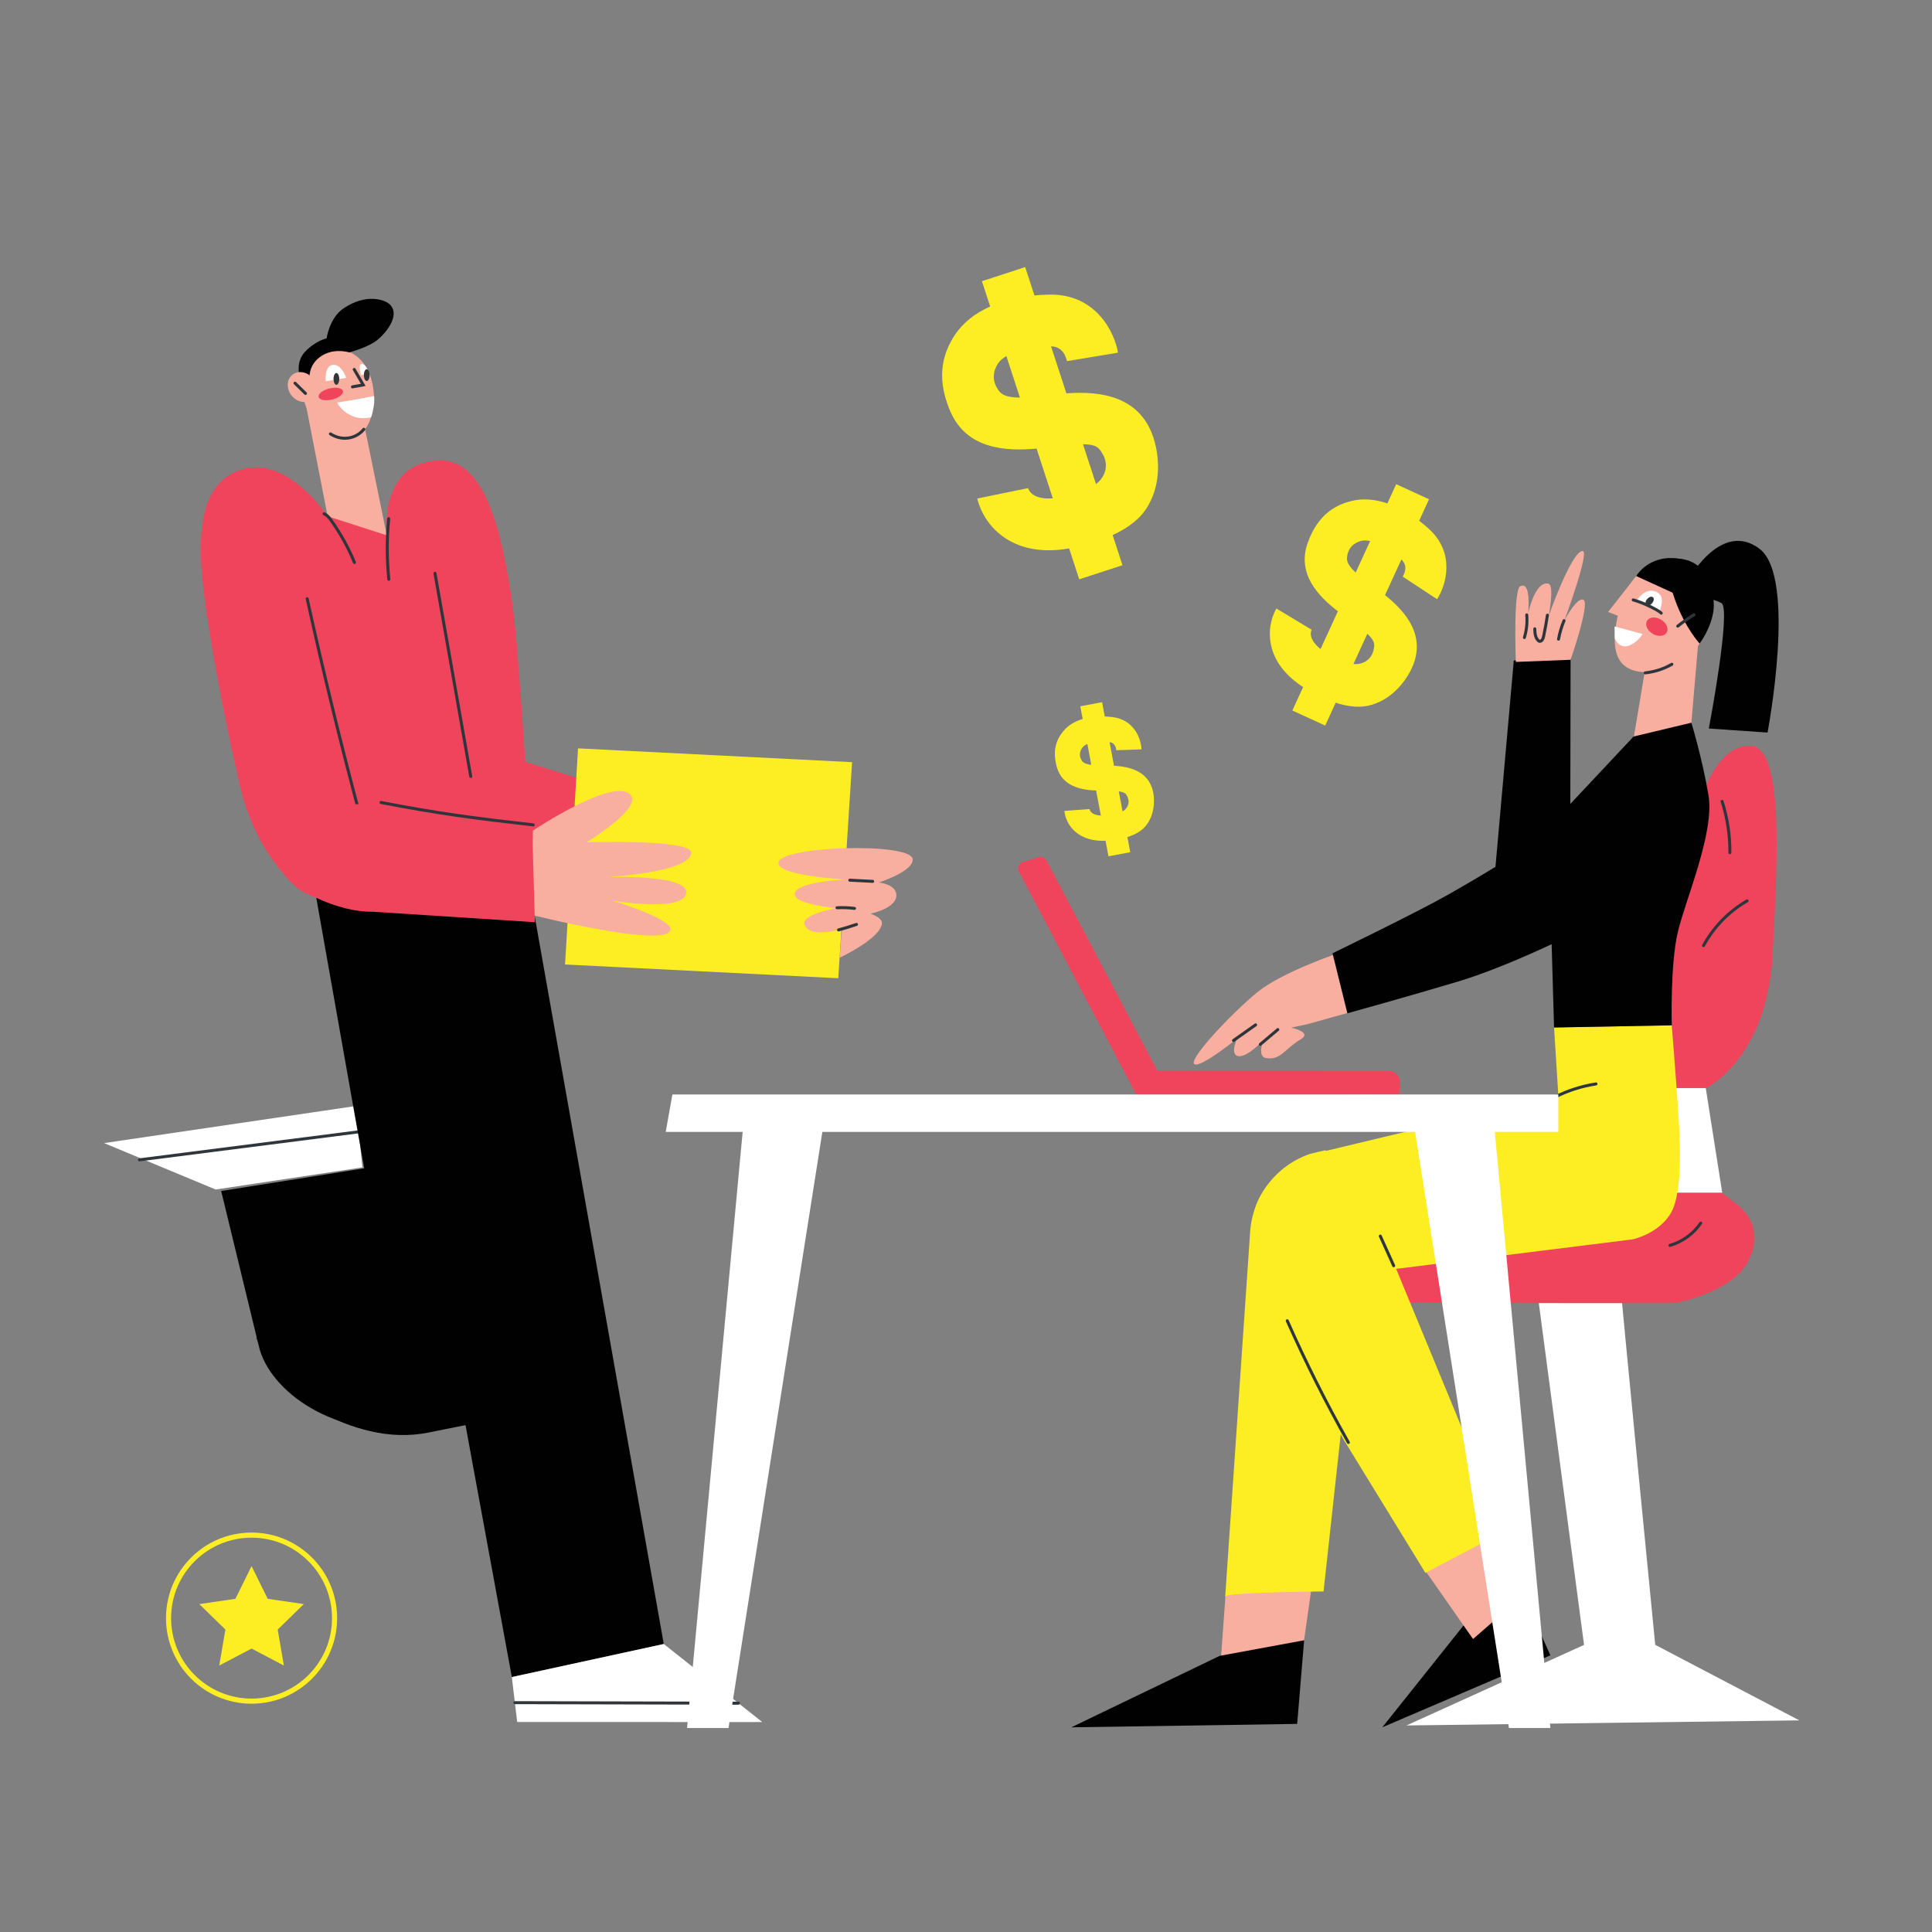 <?xml version="1.0" encoding="utf-8"?>
<!-- Generator: Adobe Illustrator 23.1.0, SVG Export Plug-In . SVG Version: 6.00 Build 0)  -->
<svg version="1.1" id="Layer_1" xmlns="http://www.w3.org/2000/svg" xmlns:xlink="http://www.w3.org/1999/xlink" x="0px" y="0px"
	 viewBox="0 0 1133.86 1133.86" style="enable-background:new 0 0 1133.86 1133.86;" xml:space="preserve">
<rect x="0" y="0" width="1133.86" height="1133.86" fill="#808080" stroke="none"/>
<style type="text/css">
	.st0{fill:#FFFFFF;}
	.st1{fill:#EF445C;}
	.st2{fill:#2E353B;}
	.st3{fill:#F9AF9F;}
	.st4{fill:#010101;}
	.st5{fill:#353638;}
	.st6{fill:#FCEE23;}
	.st7{fill:none;stroke:#FCEE23;stroke-width:3;stroke-miterlimit:10;}
</style>
<g>
	<g>
		<path class="st0" d="M950.54,748.65c0.19,5.88,20.89,216.68,20.89,216.68l84.58,44.33l-230.58,2.98l104.22-47.27l-27.86-210.52
			L950.54,748.65z"/>
	</g>
	<g>
		<path class="st0" d="M1001.1,638.66c0,0,0.09-0.04,0.26-0.13h-38.83l-3.86,61.54h52.09L1001.1,638.66z"/>
	</g>
	<g>
		<path class="st1" d="M1018.6,706.22c-7.8-5.94-7.8-5.94-7.8-5.94l-0.03-0.21h-52.09l-0.78,12.45l-140.87,17.53l-4.93,33.81
			c0.73,1.19,170.91,0.93,170.91,0.93s32.84-6.1,42.48-23.71C1035.12,723.49,1026.4,712.16,1018.6,706.22z"/>
	</g>
	<g>
		<path class="st1" d="M1040.26,560.72c3.38-61.2,6.05-121.46-12.57-122.98c-18.63-1.52-28.05,27.44-28.05,27.44l-34.01,124.05
			l-3.09,49.31h38.83C1004.58,636.89,1037.04,618.88,1040.26,560.72z"/>
	</g>
	<g>
		<path class="st2" d="M999.78,555.82c-0.14,0-0.29-0.03-0.42-0.11c-0.43-0.23-0.58-0.76-0.35-1.19
			c6.04-11.07,14.99-20.26,25.89-26.58c0.42-0.24,0.96-0.1,1.2,0.32c0.24,0.42,0.1,0.96-0.32,1.2
			c-10.63,6.16-19.35,15.12-25.23,25.91C1000.39,555.65,1000.09,555.82,999.78,555.82z"/>
	</g>
	<g>
		<path class="st2" d="M1015.24,501.29C1015.23,501.29,1015.23,501.29,1015.24,501.29c-0.49,0-0.88-0.4-0.88-0.88
			c0.09-10.14-1.44-20.18-4.54-29.84c-0.15-0.46,0.1-0.95,0.57-1.1c0.46-0.15,0.95,0.11,1.1,0.57c3.16,9.84,4.72,20.06,4.63,30.39
			C1016.11,500.9,1015.72,501.29,1015.24,501.29z"/>
	</g>
	<g>
		<path class="st2" d="M980.07,731.78c-0.38,0-0.73-0.25-0.84-0.64c-0.13-0.47,0.14-0.95,0.6-1.08c7.06-2.02,13.46-6.67,17.58-12.75
			c0.27-0.4,0.82-0.5,1.22-0.23c0.4,0.27,0.51,0.82,0.23,1.22c-4.34,6.41-11.1,11.31-18.55,13.45
			C980.23,731.77,980.15,731.78,980.07,731.78z"/>
	</g>
</g>
<g>
	<polygon class="st1" points="265.77,433.99 488.08,502.84 480.02,557.17 259.77,492.85 	"/>
</g>
<g>
	<polygon class="st3" points="943.74,359.14 953.36,362.94 956.82,342.52 	"/>
</g>
<g>
	<g>
		<polygon class="st3" points="179.98,239.92 192.28,303 207.04,327.74 226.99,314.16 214.28,251.89 		"/>
	</g>
	<g>
		<path class="st3" d="M185.25,204.37c2.28-0.03,30.85-6.19,34.1,25.92c0.96,9.5-2.45,25.56-13.73,26.91s-22.81-8.81-25.63-17.27
			c-2.82-8.46-6.79-18.43-3.31-24.9S185.25,204.37,185.25,204.37z"/>
	</g>
	<g>
		<path class="st4" d="M204.96,206.82c0,0,11.8-3.08,17.08-7.77c6.81-6.05,11.85-14.59,7.18-19.95c-2.84-3.26-14.29-7.28-27.87,2.07
			c-8.01,5.52-9.68,17.44-9.68,17.44s-6.12,1.14-12.5,7.68c-5.96,6.11-3.32,14.77-3.32,14.77l6.46,6.04c0,0-3.21-9.57,3.87-16.25
			C194.15,203.33,204.96,206.82,204.96,206.82z"/>
	</g>
	<g>
		
			<ellipse transform="matrix(0.776 -0.63 0.63 0.776 -103.482 162.724)" class="st3" cx="177.54" cy="227.17" rx="8.01" ry="9.26"/>
	</g>
	<g>
		<path class="st0" d="M191.19,223.71c0,0-1.03-9.39,4.43-9.59c5.08-0.19,7.54,7.68,7.54,7.68L191.19,223.71z"/>
	</g>
	<g>
		<path class="st0" d="M211.81,220.13c0,0-1.7-6.02,0.15-6.48c2.72-0.68,4.9,5.81,4.9,5.81L211.81,220.13z"/>
	</g>
	<g>
		<path class="st0" d="M197.88,236.2c8.52-1.11,21.62-3.79,21.62-3.79s0.5,1.94-0.22,6.33c-0.73,4.39-1.52,6.13-1.52,6.13
			s-5.66,1.69-11.22-0.81C199.88,241.09,197.88,236.2,197.88,236.2z"/>
	</g>
	<g>
		<path class="st2" d="M179.27,231.77c-0.22,0-0.44-0.08-0.61-0.25l-6.13-6.02c-0.35-0.34-0.35-0.89-0.01-1.24
			c0.34-0.35,0.89-0.35,1.24-0.01l6.13,6.02c0.35,0.34,0.35,0.89,0.01,1.24C179.72,231.69,179.5,231.77,179.27,231.77z"/>
	</g>
	<g>
		<path class="st2" d="M206.85,227.92c-0.39,0-0.75-0.26-0.85-0.66c-0.12-0.47,0.17-0.95,0.64-1.06c0.95-0.24,2.11-0.42,3.23-0.6
			c0.65-0.1,1.31-0.21,1.93-0.32l-4.67-8.02c-0.24-0.42-0.1-0.95,0.32-1.2c0.42-0.24,0.95-0.1,1.2,0.32l5.87,10.07l-1.13,0.29
			c-0.95,0.24-2.11,0.42-3.23,0.6c-1.08,0.17-2.2,0.35-3.07,0.57C207,227.91,206.92,227.92,206.85,227.92z"/>
	</g>
	<g>
		<path class="st2" d="M202.42,258.08c-3.04,0-6.16-0.89-8.98-2.72c-0.41-0.26-0.52-0.81-0.26-1.21c0.26-0.41,0.81-0.52,1.21-0.26
			c6.2,4.02,13.97,2.97,18.47-2.51c0.31-0.37,0.86-0.43,1.23-0.12c0.37,0.31,0.43,0.86,0.12,1.23
			C211.2,256.16,206.89,258.08,202.42,258.08z"/>
	</g>
	<g>
		<ellipse class="st5" cx="197.42" cy="222.37" rx="1.68" ry="3.46"/>
	</g>
	<g>
		<ellipse class="st5" cx="215.23" cy="220.13" rx="1.68" ry="3.46"/>
	</g>
	<g>
		
			<ellipse transform="matrix(0.972 -0.236 0.236 0.972 -49.047 52.266)" class="st1" cx="194.03" cy="231.23" rx="7.33" ry="3.34"/>
	</g>
</g>
<g>
	<g>
		<polygon class="st3" points="997.78,364.34 991.06,442.54 958.12,436.99 967.49,380.99 		"/>
	</g>
	<g>
		<path class="st3" d="M950.71,356.11c-4.91,18.59-5.13,33.89,8.79,37.56c13.92,3.68,36.72-5.66,41.63-24.24
			c4.91-18.59-2.39-36.64-16.32-40.32c-8.57-2.26-17.66,1.45-24.52,8.98C956.02,342.79,952.6,348.97,950.71,356.11z"/>
	</g>
	<g>
		<path class="st0" d="M974.05,358.81c-0.12-0.87,4.11-8.84-2.19-11.55c-6.3-2.71-10.93,4.69-10.93,4.69s5.01,1.66,6.55,2.45
			C969.25,355.32,974.05,358.81,974.05,358.81z"/>
	</g>
	<g>
		
			<ellipse transform="matrix(0.519 -0.855 0.855 0.519 153.196 1008.094)" class="st1" cx="972.24" cy="367.94" rx="4.82" ry="6.71"/>
	</g>
	<g>
		
			<ellipse transform="matrix(0.656 -0.754 0.754 0.656 66.912 851.916)" class="st2" cx="968.65" cy="352.51" rx="3.01" ry="1.9"/>
	</g>
	<g>
		
			<ellipse transform="matrix(0.846 -0.533 0.533 0.846 -40.997 584.183)" class="st3" cx="991.24" cy="363.09" rx="9.68" ry="7.47"/>
	</g>
	<g>
		<path class="st0" d="M964.03,372.09l-16.49-4.45l0.13,6.96c0,0,2.63,7.52,9.89,3.64C961.55,376.1,964.03,372.09,964.03,372.09z"/>
	</g>
	<g>
		<g>
			<path class="st4" d="M1005.64,358.02c0.78-6.97-1.03-22.19-12.08-27.86c-8.22-4.22-16.82-1.56-16.82-1.56s2.94,14.17,6.46,23.86
				c5.92,16.27,14.29,25.23,14.29,25.23S1004.48,368.35,1005.64,358.02z"/>
		</g>
		<g>
			<path class="st4" d="M991.86,329.38c-4.89-1.05-10.45-3-17.7-1.1c-9.92,2.6-13.87,9.81-13.87,9.81l25.77,11.77L991.86,329.38z"/>
		</g>
		<g>
			<path class="st4" d="M991.77,338.86c0,0,18.92-33.51,40.92-16.73c22,16.78,4.66,107.79,4.66,107.79l-34.46-2.36
				c0,0,13.37-70.24,7.37-73.61c-6-3.37-16.29-3.91-16.29-3.91L991.77,338.86z"/>
		</g>
	</g>
	<g>
		<path class="st2" d="M984.63,368.36c-0.26,0-0.51-0.11-0.69-0.33c-0.3-0.38-0.24-0.93,0.14-1.23c3.05-2.44,6.29-4.71,9.62-6.75
			c0.41-0.25,0.95-0.12,1.21,0.29c0.25,0.41,0.12,0.95-0.29,1.21c-3.27,2-6.45,4.23-9.44,6.63
			C985.02,368.3,984.82,368.36,984.63,368.36z"/>
	</g>
	<g>
		<path class="st2" d="M974.95,360.74c-0.26,0-0.52-0.12-0.69-0.34c-0.93-1.2-9.86-5.84-16-7.48c-0.47-0.13-0.74-0.61-0.62-1.07
			c0.13-0.47,0.61-0.74,1.07-0.62c6.11,1.64,15.59,6.37,16.94,8.1c0.3,0.38,0.23,0.93-0.16,1.23
			C975.33,360.68,975.14,360.74,974.95,360.74z"/>
	</g>
	<g>
		<path class="st2" d="M965.52,395.78c-0.44,0-0.82-0.33-0.87-0.79c-0.05-0.48,0.3-0.91,0.78-0.96c5.36-0.56,10.66-2.27,15.34-4.95
			c0.42-0.24,0.96-0.1,1.2,0.32c0.24,0.42,0.1,0.96-0.32,1.2c-4.89,2.8-10.43,4.59-16.03,5.17
			C965.58,395.78,965.55,395.78,965.52,395.78z"/>
	</g>
</g>
<g>
	<polygon class="st4" points="892.79,933.43 909.9,971.48 811.24,1013.74 858.93,953.94 	"/>
</g>
<g>
	<polygon class="st6" points="339.25,439.2 331.61,566.04 491.97,574.11 500.08,447.31 	"/>
</g>
<g>
	<g>
		<polygon class="st3" points="719.2,936.63 715.82,983.6 763.82,973.28 773.64,904.14 		"/>
	</g>
	<g>
		<path class="st6" d="M792.75,692.29c-2.51-5.22-6.24-9.92-10.55-13.84c-1.4-1.27-2.92-2.42-4.54-3.37l-8.81,2.11
			c-20.06,6.85-33.98,25.17-35.2,46.34l-14.6,213.5c0.34-2.6,57.72-3.03,57.72-3.03l9.74-89.07l11.53-97.84
			C798.05,747.09,803.73,715.18,792.75,692.29z"/>
	</g>
	<g>
		<polygon class="st4" points="765.38,962.65 761.29,1011.73 628.73,1013.74 715.82,971.79 		"/>
	</g>
</g>
<g>
	<path class="st1" d="M599.65,506.07l7.88-2.32c2.02-1.47,4.84-1.13,6.45,0.78l65.24,123.83l135.44,0.08c4.36,0,7.71,3.86,7.1,8.18
		l-0.74,5.8l-154.01,0.25l-68.2-129.65C597.02,510.89,597.41,507.7,599.65,506.07z"/>
</g>
<g>
	<path class="st6" d="M677.02,466.48c-1.83-13.74-13.71-16.52-23.23-17.09l-2.61-13.88c3.18,0.47,3.85,3.26,3.97,4.9l0-0.11
		l14.77-0.51c-0.2-5.9-4.07-17.45-17.21-18.98c-1.48-0.17-2.93-0.28-4.35-0.33l-1.57-8.38l-12.78,2.4l1.4,7.46
		c-4.63,1.39-8.44,3.69-11.13,6.85c-3.25,3.82-7.19,10.27-4.05,21.35c3.23,11.4,14.24,13.43,23.07,13.79l2.76,14.7
		c-3.9-0.24-6.32-1.66-6.68-4.06c0.02,0.16,0.02,0.24,0.02,0.24l-14.74,1.07c0.05,0.75,0.71,7.51,6.76,12.51
		c4.06,3.36,9.37,5.05,15.82,5.05c0.52,0,1.06-0.02,1.59-0.04l1.71,9.13l12.78-2.4l-1.67-8.9c4.83-1.49,8.58-3.72,11.05-6.89
		C677.67,477.98,677.51,470.19,677.02,466.48z M634.79,446.25c-1.83-3.16-0.93-5.9,0.74-7.85c0.6-0.7,1.5-1.29,2.63-1.77l2.3,12.25
		C636.89,448.4,635.51,447.49,634.79,446.25z M660.44,474.97c-0.27,0.27-0.74,0.72-1.63,1.23l-2.21-11.76
		c3.81,0.53,4.4,1.59,5.17,3.38C663.06,470.79,662.02,473.4,660.44,474.97z"/>
</g>
<g>
	<path class="st6" d="M827.69,393.9c10.5-20.02-2.68-34.91-14.83-44.64l9.61-20.93c3.78,3.62,2.06,7.96,0.67,10.25l0.1-0.16
		l20.15,13.23c5.28-8.04,11.03-27.07-5.03-41.48c-1.81-1.62-3.64-3.13-5.48-4.53l5.8-12.63l-19.27-8.84l-5.17,11.26
		c-7.46-2.51-14.72-3.04-21.28-1.37c-7.93,2.02-19.25,6.89-25.51,24.6c-6.44,18.22,6.3,31.28,17.73,40.09l-10.17,22.17
		c-4.97-3.99-6.85-8.16-5.07-11.7c-0.12,0.23-0.2,0.35-0.2,0.35l-20.64-12.46c-0.64,1.05-6.13,10.66-2.78,23.03
		c2.24,8.3,7.72,15.55,16.3,21.63c0.7,0.49,1.42,0.97,2.16,1.45l-6.32,13.77l19.27,8.84l6.16-13.42c7.84,2.56,14.93,3.13,21.2,1.23
		C817.74,409.82,824.86,399.31,827.69,393.9z M790.55,327.18c0.54-5.94,4.33-8.73,8.38-9.76c1.45-0.37,3.21-0.31,5.17,0.12
		l-8.48,18.48C791.32,332.03,790.33,329.53,790.55,327.18z M797.64,389.58c-0.61,0.1-1.66,0.26-3.32,0.1l8.14-17.73
		c4.58,4.29,4.35,6.26,3.69,9.37C805.05,386.49,801.23,388.98,797.64,389.58z"/>
</g>
<g>
	<path class="st6" d="M677.71,259.47c-7.39-27.5-32.31-30.01-51.86-28.63l-9-27.57c6.6,0.12,8.71,5.61,9.38,8.92l-0.04-0.23
		l29.95-4.98c-1.99-11.96-12.92-34.47-40.1-34.08c-3.06,0.04-6.04,0.21-8.94,0.49l-5.43-16.64l-25.39,8.28l4.84,14.83
		c-9.05,4.05-16.22,9.76-20.85,16.92c-5.61,8.65-11.92,22.82-2.58,44.56c9.61,22.36,32.56,23.56,50.66,21.94l9.53,29.2
		c-8.01,0.55-13.31-1.7-14.69-6.49c0.09,0.31,0.11,0.49,0.11,0.49l-29.74,6.1c0.31,1.52,3.44,15.1,17.1,23.69
		c9.17,5.76,20.43,7.8,33.57,6.08c1.06-0.14,2.15-0.31,3.23-0.5l5.92,18.14l25.39-8.28L653,314.03c9.44-4.32,16.49-9.86,20.67-16.98
		C682.1,282.7,679.71,266.89,677.71,259.47z M586.33,229.48c-4.57-5.96-3.46-11.77-0.59-16.19c1.03-1.58,2.71-3.03,4.89-4.31
		l7.94,24.34C591.19,233.31,588.14,231.83,586.33,229.48z M646.21,281.15c-0.47,0.61-1.32,1.66-2.99,2.93l-7.62-23.36
		c7.9,0.06,9.37,2.07,11.42,5.52C650.43,271.96,649.02,277.53,646.21,281.15z"/>
</g>
<g>
	<g>
		<path class="st4" d="M888.43,387.63l-11.97,134.65c-1.63,18.33,24.34,38.63,39.65,28.42l5.41-39.62l0.23-125.89L888.43,387.63z"/>
	</g>
	<g>
		<path class="st3" d="M889.62,388.47c0,0-1.64-42.44,2.62-44.44c6.8-3.19,4.46,16.44,4.65,15.83c0.19-0.61,3.92-18.84,11.76-17.34
			c3.86,0.74,0.24,18.94,0.24,18.94s13.51-38.17,19.89-38.07c4.45,0.07-10.76,40.94-10.76,40.94s7.55-14.42,11.32-12.27
			c3.87,2.21-7.58,35.15-7.58,35.15L889.62,388.47z"/>
	</g>
	<g>
		<path class="st2" d="M903.71,377.27c-0.09,0-0.18-0.01-0.27-0.02c-0.61-0.09-1.05-0.47-1.33-0.75c-1.95-1.95-2.23-4.87-2.25-7.46
			c0-0.48,0.39-0.88,0.87-0.88c0,0,0,0,0.01,0c0.48,0,0.87,0.39,0.88,0.87c0.01,2.24,0.23,4.72,1.74,6.23
			c0.22,0.22,0.33,0.26,0.35,0.26c0.05,0.01,0.17-0.03,0.33-0.14c0.64-0.48,0.89-1.47,1.09-2.44c0.83-3.98,1.56-8.03,2.16-12.04
			c0.07-0.48,0.51-0.81,1-0.74c0.48,0.07,0.81,0.52,0.74,1c-0.6,4.04-1.33,8.13-2.17,12.14c-0.27,1.3-0.63,2.64-1.75,3.48
			C904.65,377.1,904.17,377.27,903.71,377.27z"/>
	</g>
	<g>
		<path class="st2" d="M914.68,376c-0.05,0-0.1,0-0.16-0.01c-0.48-0.09-0.79-0.54-0.71-1.02c0.69-3.8,1.8-7.53,3.29-11.08
			c0.19-0.45,0.7-0.66,1.15-0.47c0.45,0.19,0.66,0.7,0.47,1.15c-1.44,3.44-2.51,7.05-3.18,10.72
			C915.46,375.71,915.09,376,914.68,376z"/>
	</g>
	<g>
		<path class="st2" d="M894.64,375.04c-0.09,0-0.17-0.01-0.26-0.04c-0.46-0.14-0.72-0.63-0.58-1.09c1.27-4.16,1.74-8.64,1.35-12.97
			c-0.04-0.48,0.31-0.91,0.8-0.95c0.48-0.04,0.91,0.31,0.95,0.8c0.4,4.55-0.09,9.27-1.42,13.64
			C895.36,374.79,895.01,375.04,894.64,375.04z"/>
	</g>
</g>
<g>
	<g>
		<polygon class="st3" points="835.21,919.98 864.5,961.92 893.49,936.62 868.58,871.38 		"/>
	</g>
	<g>
		<path class="st6" d="M788.59,844.93l47.96,78.17l46.47-24.41l-63.63-154.01l138.73-17.31c0,0,14.67-3,22.14-14.83
			c8.43-13.35,5.23-50.7,4.37-64.3c-0.86-13.6-3.49-46.51-3.49-46.51l-69.09,1.29l2.5,39.73l-143.63,34.42
			c-20.06,6.85-38.92,25.47-35.2,46.34C741.54,756.11,788.59,844.93,788.59,844.93z"/>
	</g>
	<g>
		<path class="st4" d="M958.71,432.26l-50.07,53.36l3.41,117.41l69.09-1.29c0,0-0.98-35.26,3.49-54.5
			c4.48-19.24,21.8-58.61,18.03-80.7c-3.78-22.08-10.02-42.39-10.02-42.39L958.71,432.26z"/>
	</g>
	<g>
		<path class="st2" d="M912.97,644.53c-0.32,0-0.63-0.18-0.79-0.49c-0.22-0.43-0.04-0.96,0.4-1.17c7.56-3.75,15.62-6.31,23.96-7.6
			c0.47-0.07,0.93,0.25,1,0.73c0.07,0.48-0.25,0.93-0.73,1c-8.16,1.26-16.05,3.76-23.45,7.43
			C913.24,644.5,913.11,644.53,912.97,644.53z"/>
	</g>
	<g>
		<path class="st2" d="M791.27,847.44c-0.28-0.02-0.55-0.18-0.7-0.44c-13.05-23.16-25.13-47.22-35.91-71.52
			c-0.2-0.44,0-0.96,0.45-1.16c0.44-0.2,0.96,0,1.16,0.45c10.76,24.25,22.82,48.26,35.84,71.37c0.24,0.42,0.09,0.96-0.33,1.19
			C791.61,847.42,791.44,847.45,791.27,847.44z"/>
	</g>
	<g>
		<path class="st2" d="M817.94,743.72c-0.33,0-0.65-0.19-0.8-0.52l-7.86-17.4c-0.2-0.44,0-0.96,0.44-1.16c0.44-0.2,0.96,0,1.16,0.44
			l7.86,17.4c0.2,0.44,0,0.96-0.44,1.16C818.19,743.7,818.06,743.72,817.94,743.72z"/>
	</g>
</g>
<g>
	<g>
		<path class="st3" d="M783.81,559.96c0,0-31.28,10.66-45.41,21.98c-14.74,11.8-44.42,43-36.51,42.83
			c5.59-0.12,24.1-15.24,24.1-15.24s-4.96,10.68,1.83,10.34c5.02-0.25,13.45-9.21,13.45-9.21s-3.42,9.41,1.58,10.29
			c8.85,1.56,11.13-5.51,20.5-10.98c7.16-4.18-5.61-6.88-5.61-6.88l9.45-1.98l32.94-9.2L783.81,559.96z"/>
	</g>
	<g>
		<path class="st4" d="M921.2,480.92l-1.07,68.7c0,0-36,17.86-64.07,26.31c-28.06,8.45-65.3,18.76-65.3,18.76l-8.73-35.23
			c0,0,49.17-23.78,68.01-34.49C892.42,500.89,921.2,480.92,921.2,480.92z"/>
	</g>
	<g>
		<path class="st2" d="M723.93,611.51c-0.27,0-0.55-0.13-0.72-0.37c-0.28-0.4-0.19-0.94,0.21-1.22l12.97-9.17
			c0.4-0.28,0.94-0.19,1.22,0.21c0.28,0.4,0.19,0.94-0.21,1.22l-12.97,9.17C724.28,611.46,724.11,611.51,723.93,611.51z"/>
	</g>
	<g>
		<path class="st2" d="M739.66,613.79c-0.25,0-0.5-0.11-0.67-0.31c-0.31-0.37-0.27-0.92,0.1-1.23l10.28-8.68
			c0.37-0.31,0.92-0.27,1.23,0.1c0.31,0.37,0.27,0.92-0.1,1.23l-10.28,8.68C740.06,613.72,739.86,613.79,739.66,613.79z"/>
	</g>
</g>
<g>
	<g>
		<path class="st3" d="M535.63,504.22c-0.88-10.08-79.13-7.82-78.84,2.36c0.22,7.55,39.5,9.55,39.5,9.55s-32.6,1.47-29.71,9.59
			c1.79,5.03,23.69,7.27,23.69,7.27s-20.63,3.92-18.1,9.78c3.77,8.73,22.61,1.67,22.05,3.09c-0.56,1.41-1.41,16.22-1.41,16.22
			s24.24-11.42,24.78-20.23c0.21-3.4-6.76-5.63-6.76-5.63s15.35-2.99,15.24-10.9c-0.08-6.41-10.3-7.41-10.3-7.41
			S536.26,511.4,535.63,504.22z"/>
	</g>
	<g>
		<path class="st2" d="M492.13,546.62c-0.39,0-0.74-0.26-0.85-0.65c-0.12-0.47,0.15-0.95,0.62-1.07c3.51-0.94,7.03-2.02,10.47-3.21
			c0.46-0.16,0.96,0.08,1.12,0.54c0.16,0.46-0.08,0.96-0.54,1.12c-3.48,1.21-7.04,2.3-10.59,3.25
			C492.28,546.61,492.2,546.62,492.13,546.62z"/>
	</g>
	<g>
		<path class="st2" d="M501.51,534.01c-0.04,0-0.07,0-0.11-0.01c-3.35-0.42-6.75-0.55-10.12-0.39c-0.49,0.03-0.89-0.35-0.92-0.83
			c-0.02-0.48,0.35-0.89,0.83-0.92c3.47-0.17,6.97-0.03,10.42,0.4c0.48,0.06,0.82,0.5,0.76,0.98
			C502.32,533.69,501.94,534.01,501.51,534.01z"/>
	</g>
	<g>
		<path class="st2" d="M512.18,518.13c-0.02,0-0.03,0-0.05,0l-13.44-0.69c-0.48-0.02-0.86-0.44-0.83-0.92
			c0.02-0.48,0.43-0.86,0.92-0.83l13.44,0.69c0.48,0.02,0.86,0.44,0.83,0.92C513.03,517.76,512.64,518.13,512.18,518.13z"/>
	</g>
</g>
<g>
	<polygon class="st0" points="885.57,1014.14 909.9,1014.14 876.73,658.42 829.58,658.42 	"/>
</g>
<g>
	<polygon class="st0" points="914.55,664.3 390.7,664.3 394.61,642.35 914.55,642.35 	"/>
</g>
<g>
	<g>
		<polygon class="st0" points="61.07,670.86 126.56,698.11 212.68,685.12 209.08,649.06 		"/>
	</g>
	<g>
		<path class="st2" d="M81.84,681.57c-0.43,0-0.81-0.32-0.87-0.77c-0.06-0.48,0.28-0.92,0.76-0.98l128.52-16.42
			c0.48-0.06,0.92,0.28,0.98,0.76c0.06,0.48-0.28,0.92-0.76,0.98L81.95,681.57C81.91,681.57,81.88,681.57,81.84,681.57z"/>
	</g>
	<g>
		<path class="st4" d="M214.07,685.62l-84.26,13.36l22.04,90.85c6.31,27.43,45.91,54.39,90.83,48.22l7.09-1.22L214.07,685.62z"/>
	</g>
</g>
<g>
	<g>
		<path class="st4" d="M184.8,522.31l43.21,243.88l-71.33,10.65c0,37.92,49.27,73,94.65,63.92l21.87-4.38l27.19,147.85l89.17-19.4
			l-81.27-458.18L184.8,522.31z"/>
	</g>
	<g>
		<path class="st1" d="M257.31,270.23c-35.4,1.68-30.32,43.93-30.32,43.93L192.28,303c0,0-23.51-35.9-50.61-27.4
			c-23.7,7.43-27.03,35.64-21.48,76.43c2.5,18.33,8.23,55.1,20.49,108.56c4.26,18.56,13.04,39.94,31.49,58.52
			c13.74,13.83,47.11,12.45,65.67,5.51l74.11-18.73c0,0-7.06-121.47-10.91-149.11C294.84,312.1,284.69,268.93,257.31,270.23z"/>
	</g>
	<g>
		<polygon class="st0" points="300.39,984.24 303.53,1010.62 447.36,1010.64 389.56,964.84 		"/>
	</g>
	<g>
		<path class="st2" d="M211.46,480.23c-0.39,0-0.74-0.26-0.85-0.65c-11.31-42.24-21.81-85.32-31.19-128.03
			c-0.1-0.47,0.19-0.94,0.67-1.04c0.47-0.11,0.94,0.19,1.04,0.67c9.38,42.68,19.87,85.73,31.18,127.95
			c0.13,0.47-0.15,0.95-0.62,1.07C211.61,480.22,211.53,480.23,211.46,480.23z"/>
	</g>
	<g>
		<path class="st2" d="M276.27,456.54c-0.42,0-0.79-0.3-0.86-0.72l-21-119.21c-0.08-0.48,0.23-0.93,0.71-1.02
			c0.48-0.08,0.93,0.23,1.02,0.71l21,119.21c0.08,0.48-0.23,0.93-0.71,1.02C276.37,456.54,276.32,456.54,276.27,456.54z"/>
	</g>
	<g>
		<path class="st2" d="M228.18,340.86c-0.44,0-0.83-0.34-0.87-0.79c-1.18-11.85-1.21-23.87-0.08-35.73
			c0.05-0.48,0.47-0.83,0.96-0.79c0.48,0.05,0.84,0.47,0.79,0.96c-1.11,11.74-1.09,23.65,0.08,35.39c0.05,0.48-0.3,0.91-0.79,0.96
			C228.24,340.86,228.21,340.86,228.18,340.86z"/>
	</g>
	<g>
		<path class="st2" d="M208.02,330.97c-0.34,0-0.67-0.2-0.81-0.54c-3.57-8.68-8.15-16.95-13.62-24.57c-1.04-1.45-2.18-2.92-3.72-3.5
			c-0.45-0.17-0.68-0.68-0.51-1.13c0.17-0.45,0.68-0.68,1.13-0.51c1.99,0.75,3.33,2.45,4.52,4.12c5.54,7.74,10.19,16.12,13.82,24.93
			c0.18,0.45-0.03,0.96-0.48,1.14C208.25,330.95,208.13,330.97,208.02,330.97z"/>
	</g>
	<g>
		<path class="st2" d="M433.39,1000.45C433.39,1000.45,433.39,1000.45,433.39,1000.45l-131.22-0.31c-0.48,0-0.88-0.39-0.87-0.88
			c0-0.48,0.39-0.87,0.88-0.87c0,0,0,0,0,0l131.22,0.31c0.48,0,0.88,0.39,0.87,0.88C434.27,1000.06,433.88,1000.45,433.39,1000.45z"
			/>
	</g>
	<g>
		<path class="st4" d="M321.22,712.07l-170.69,73.3c20.24,47.14,74.86,68.94,122,48.69S341.46,759.2,321.22,712.07z"/>
	</g>
</g>
<g>
	<g>
		<g>
			<path class="st3" d="M311.45,536.79c0,0,80.23,20.26,82.1,8.78c1.16-7.13-44.65-20.69-43.56-19.2c1.08,1.49,51,10.16,52.76-2.17
				c1.62-11.36-47-9.41-47-9.41s49.78-2.63,49.93-14.42c0.1-8.03-61.42-6.04-61.42-6.04s31.39-19.16,26.3-27.12
				c-8.25-12.9-57.8,20.25-57.8,20.25L311.45,536.79z"/>
		</g>
		<g>
			<path class="st1" d="M218.71,535.08l95.21,6.15l-1.64-56.77l-79.84-11.34c-23.88-3.39-83.04-2.22-67.47,36.9
				C169.52,521.45,198.02,535.5,218.71,535.08z"/>
		</g>
	</g>
	<g>
		<path class="st2" d="M312.93,484.99c-0.03,0-0.07,0-0.1-0.01c-34.86-3.95-55.04-6.54-89.39-13.16c-0.48-0.09-0.79-0.55-0.69-1.03
			c0.09-0.48,0.55-0.79,1.03-0.69c34.29,6.6,54.45,9.19,89.26,13.14c0.48,0.05,0.83,0.49,0.77,0.97
			C313.74,484.66,313.37,484.99,312.93,484.99z"/>
	</g>
</g>
<g>
	<polygon class="st0" points="427.56,1014.14 403.23,1014.14 436.4,658.42 483.55,658.42 	"/>
</g>
<g>
	<circle class="st7" cx="147.64" cy="949.66" r="48.72"/>
	<polygon class="st6" points="147.64,919.12 157.12,938.33 178.32,941.41 162.98,956.37 166.6,977.49 147.64,967.52 128.67,977.49 
		132.29,956.37 116.95,941.41 138.15,938.33 	"/>
</g>
</svg>
